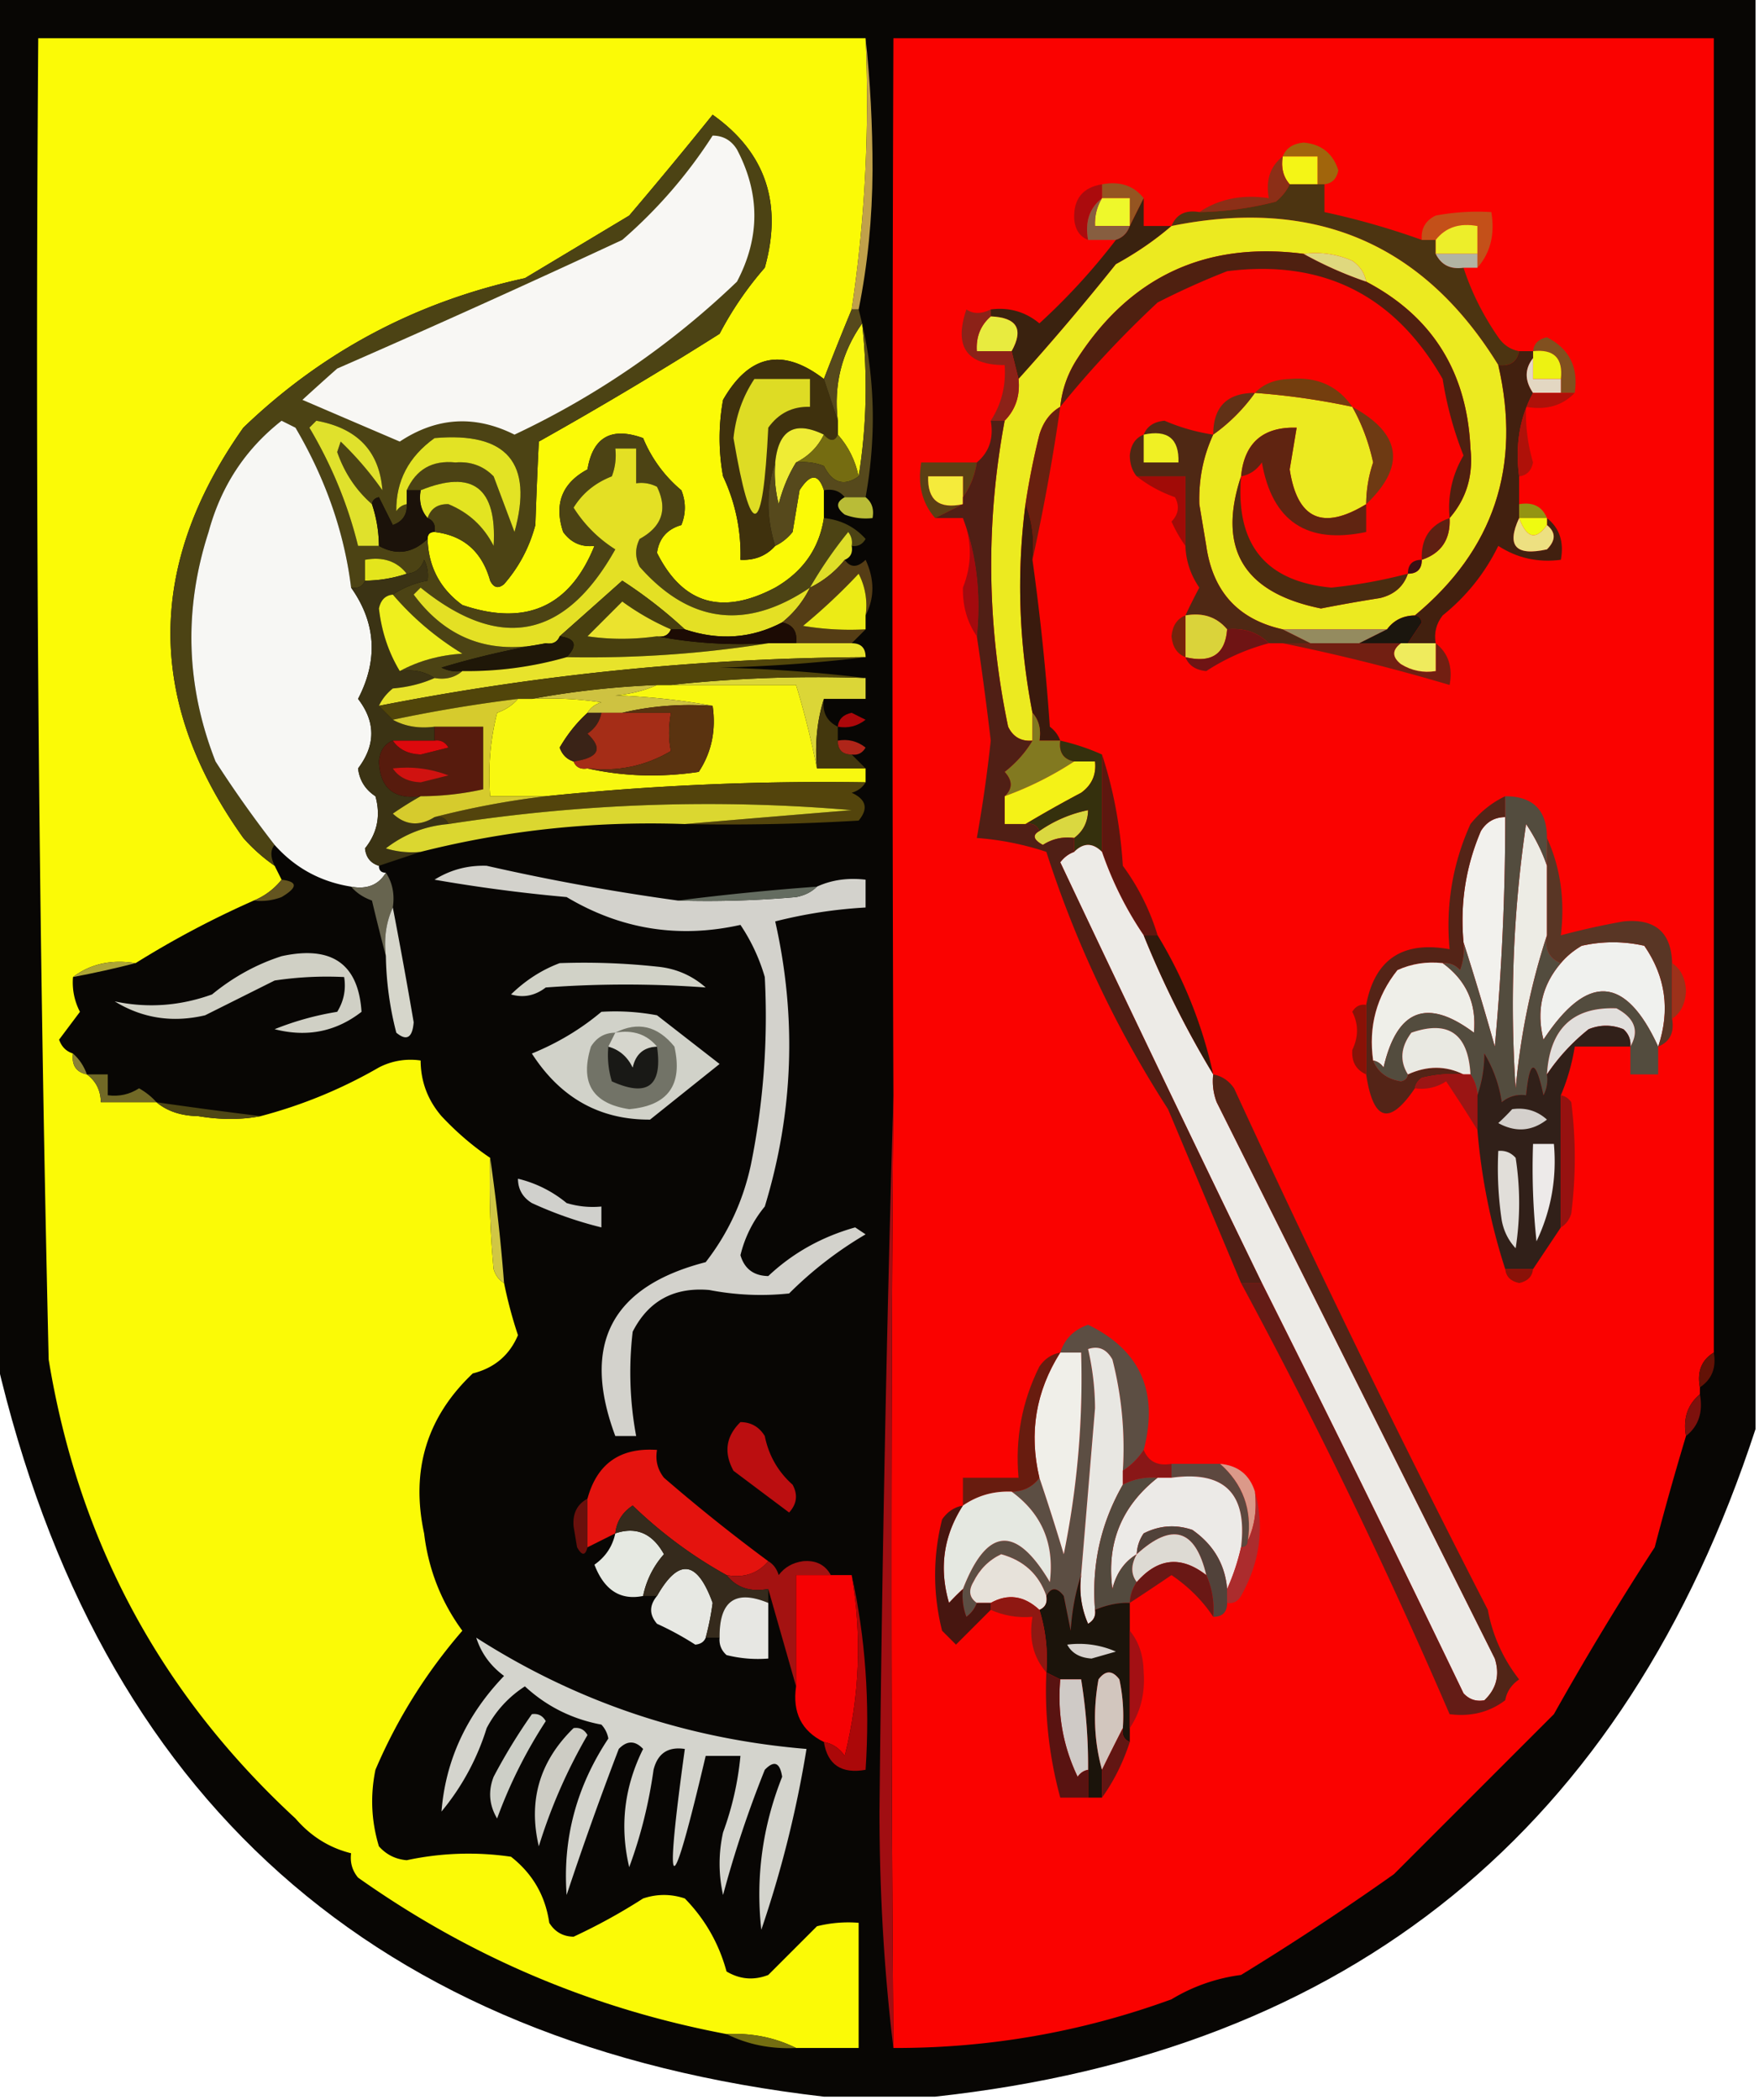 <svg xmlns="http://www.w3.org/2000/svg" width="253" height="302" style="shape-rendering:geometricPrecision;text-rendering:geometricPrecision;image-rendering:optimizeQuality;fill-rule:evenodd;clip-rule:evenodd"><path style="opacity:1" fill="#080604" d="M-.5-.5h253v206c-18.806 57.493-58.14 89.493-118 96h-16c-64.608-7.452-104.274-42.785-119-106V-.5z"/><path style="opacity:1" fill="#fbfa06" d="M124.5 5.5c.585 13.178-.082 26.178-2 39-1.397 3.367-2.73 6.7-4 10-5.913-4.54-10.746-3.54-14.5 3a30.485 30.485 0 0 0 0 11 26.162 26.162 0 0 1 2.5 12c2.053.098 3.72-.569 5-2 .958-.453 1.792-1.12 2.5-2l1-6c1.554-2.427 2.721-2.427 3.5 0v4c-.67 4.361-3.003 7.695-7 10-7.639 4.035-13.306 2.368-17-5 .285-2.069 1.452-3.402 3.5-4 .667-1.667.667-3.333 0-5a19.395 19.395 0 0 1-5.5-7.5c-4.56-1.65-7.227-.15-8 4.5-3.67 1.974-4.837 4.974-3.5 9 1.11 1.537 2.61 2.204 4.5 2-3.536 8.764-9.87 11.597-19 8.5-3.213-2.343-4.88-5.51-5-9.5 0-.667.333-1 1-1 4.164.49 6.831 2.824 8 7 .502 1.021 1.168 1.188 2 .5 2.151-2.469 3.651-5.302 4.5-8.5.141-4.089.308-8.089.5-12a575.318 575.318 0 0 0 26-15.5 48.834 48.834 0 0 1 6.5-9.5c2.595-9.277.095-16.61-7.5-22a687.068 687.068 0 0 1-12 14.5l-15 9C59.882 43.39 46.382 50.556 35 61.5c-13.975 19.79-13.975 39.457 0 59a25.154 25.154 0 0 0 4.5 4l1 2a9.82 9.82 0 0 1-4 3 135.526 135.526 0 0 0-17 9c-3.512-.555-6.512.112-9 2a9.107 9.107 0 0 0 1 5l-3 4c.355 1.022 1.022 1.689 2 2-.215 1.679.452 2.679 2 3 1.306.967 1.973 2.301 2 4h8c1.548 1.294 3.548 1.961 6 2 3.218.537 6.218.537 9 0a69.1 69.1 0 0 0 17-7 9.86 9.86 0 0 1 6-1c.017 3.023 1.017 5.69 3 8 2.18 2.328 4.513 4.328 7 6-.166 5.344 0 10.677.5 16 .278.916.778 1.582 1.5 2a63.928 63.928 0 0 0 2 7.5c-1.222 2.885-3.39 4.718-6.5 5.5-6.617 6.264-8.95 13.931-7 23 .624 5.182 2.457 9.849 5.5 14-5.229 6.05-9.396 12.716-12.5 20-.76 3.725-.593 7.392.5 11 1.06 1.196 2.393 1.863 4 2a42.276 42.276 0 0 1 15-.5c3.107 2.438 4.94 5.604 5.5 9.5.804 1.304 1.97 1.971 3.5 2a83.653 83.653 0 0 0 10-5.5c2-.667 4-.667 6 0 2.901 2.967 4.901 6.467 6 10.5 1.921 1.141 3.921 1.308 6 .5l7-7a18.453 18.453 0 0 1 6-.5v18h-9c-3.044-1.511-6.378-2.178-10-2-19.285-3.641-36.952-11.141-53-22.5-.837-1.011-1.17-2.178-1-3.5-3.134-.779-5.801-2.445-8-5-19.4-17.908-31.233-39.908-35.5-66a6198.59 6198.59 0 0 1-1.5-190h119z"/><path style="opacity:1" fill="#fa0200" d="M246.5 194.5c-1.756 1.052-2.423 2.719-2 5v1c-1.78 1.49-2.446 3.49-2 6a449.322 449.322 0 0 0-4.5 16 435.317 435.317 0 0 0-14.5 24l-23 23a395.884 395.884 0 0 1-22 14.5 25.628 25.628 0 0 0-10 3.5c-12.891 4.704-26.225 7.038-40 7a8593.951 8593.951 0 0 1 0-137c-.184-50.309-.184-100.975 0-152h118v189z"/><path style="opacity:1" fill="#a1650c" d="M190.5 26.5h-1v-4h-5c.47-1.194 1.47-1.86 3-2 2.56.227 4.226 1.56 5 4-.247 1.213-.914 1.88-2 2z"/><path style="opacity:1" fill="#f4f516" d="M184.5 22.5h5v4h-4c-.934-1.068-1.268-2.401-1-4z"/><path style="opacity:1" fill="#955521" d="M158.5 26.5c2.582-.475 4.582.192 6 2l-2 4v-4h-4v-2z"/><path style="opacity:1" fill="#8c2f17" d="M184.5 22.5c-.268 1.599.066 2.932 1 4-.453.958-1.119 1.792-2 2.5a46.96 46.96 0 0 1-11 1.5c2.837-1.902 6.171-2.569 10-2-.475-2.582.192-4.582 2-6z"/><path style="opacity:1" fill="#ab0b0d" d="M158.5 26.5v2c-1.808 1.418-2.475 3.418-2 6-1.193-.47-1.86-1.47-2-3-.119-2.877 1.214-4.544 4-5z"/><path style="opacity:1" fill="#eef82b" d="M158.5 28.5h4v4h-5c-.067-1.459.266-2.792 1-4z"/><path style="opacity:1" fill="#4c3411" d="M185.5 26.5h5v4a109.048 109.048 0 0 1 14 4h2v2c.787 1.604 2.12 2.27 4 2 1.144 3.51 2.811 6.844 5 10 .765 1.112 1.765 1.779 3 2-.321 1.548-1.321 2.215-3 2-10.771-17.498-26.438-24.164-47-20 .683-1.677 2.017-2.343 4-2a46.96 46.96 0 0 0 11-1.5c.881-.708 1.547-1.542 2-2.5z"/><path style="opacity:1" fill="#c45019" d="M212.5 38.5v-6c-2.582-.475-4.582.192-6 2h-2c-.14-1.624.527-2.79 2-3.5a32.438 32.438 0 0 1 8-.5c.536 3.198-.131 5.865-2 8z"/><path style="opacity:1" fill="#875e40" d="M158.5 28.5c-.734 1.208-1.067 2.541-1 4h5c-.333 1-1 1.667-2 2h-4c-.475-2.582.192-4.582 2-6z"/><path style="opacity:1" fill="#edee2a" d="M212.5 36.5h-6v-2c1.418-1.808 3.418-2.475 6-2v4z"/><path style="opacity:1" fill="#b2b4a3" d="M206.5 36.5h6v2h-2c-1.88.27-3.213-.396-4-2z"/><path style="opacity:1" fill="#c0a14a" d="M124.5 5.5c.666 6.158 1 12.491 1 19-.039 6.905-.706 13.571-2 20h-1c1.918-12.822 2.585-25.822 2-39z"/><path style="opacity:1" fill="#3a220f" d="M164.5 28.5v4h4c-2.36 2.035-5.027 3.868-8 5.5a361.724 361.724 0 0 1-14 16.5l-1-4c1.773-3.176.773-4.843-3-5v-1c2.644-.34 4.977.327 7 2a92.298 92.298 0 0 0 11-12c1-.333 1.667-1 2-2l2-4z"/><path style="opacity:1" fill="#e8eb3f" d="M142.5 45.5c3.773.157 4.773 1.824 3 5h-5c-.135-2.054.532-3.72 2-5z"/><path style="opacity:1" fill="#81501f" d="M226.5 56.5h-2v-2c.333-3-1-4.333-4-4 .12-1.086.787-1.753 2-2 3.222 1.64 4.556 4.307 4 8z"/><path style="opacity:1" fill="#f8f712" d="M123.5 68.5c-.492-2.319-1.492-4.319-3-6v-2c-.61-5.155.556-9.822 3.5-14 .822 7.512.655 14.845-.5 22z"/><path style="opacity:1" fill="#ecea20" d="M215.5 52.5c3.364 14.575-.636 26.575-12 36-1.699.027-3.033.694-4 2h-15c-6.389-1.41-10.056-5.41-11-12l-1-6c-.101-3.573.566-6.906 2-10a25.647 25.647 0 0 0 6-6c4.716.346 9.383 1.013 14 2 1.378 2.46 2.378 5.126 3 8a19.051 19.051 0 0 0-1 6c-6.254 3.825-9.92 2.158-11-5 .34-2.012.673-4.012 1-6-4.86-.139-7.526 2.194-8 7-3.445 10.416.389 16.75 11.5 19a226.889 226.889 0 0 1 8.5-1.5c2.044-.498 3.378-1.665 4-3.5 1.333 0 2-.667 2-2 2.813-.946 4.146-2.946 4-6 2.42-2.793 3.42-6.126 3-10-.487-11.002-5.487-19.002-15-24-.221-1.235-.888-2.235-2-3a13.118 13.118 0 0 0-7-1c-13.997-1.796-24.83 3.204-32.5 15-1.413 2.152-2.246 4.486-2.5 7-1.443.835-2.443 2.168-3 4-.83 3.32-1.497 6.654-2 10-1.289 9.899-.956 19.899 1 30v4c-1.624.14-2.79-.527-3.5-2-3.065-14.665-3.232-29.332-.5-44 1.574-1.602 2.241-3.602 2-6a361.724 361.724 0 0 0 14-16.5c2.973-1.632 5.64-3.465 8-5.5 20.562-4.164 36.229 2.502 47 20z"/><path style="opacity:1" fill="#4f2010" d="M187.5 36.5a55.434 55.434 0 0 0 9 4c9.513 4.998 14.513 12.998 15 24 .42 3.874-.58 7.207-3 10-.297-3.224.37-6.224 2-9a51.224 51.224 0 0 1-3-11c-6.901-12.075-17.234-17.241-31-15.5a110.446 110.446 0 0 0-10 4.5c-5.133 4.792-9.8 9.792-14 15 .254-2.514 1.087-4.848 2.5-7 7.67-11.796 18.503-16.796 32.5-15z"/><path style="opacity:1" fill="#dfd87e" d="M187.5 36.5a13.118 13.118 0 0 1 7 1c1.112.765 1.779 1.765 2 3a55.434 55.434 0 0 1-9-4z"/><path style="opacity:1" fill="#edf212" d="M220.5 50.5c3-.333 4.333 1 4 4h-4v-4z"/><path style="opacity:1" fill="#42200f" d="M218.5 50.5h2v1c-1.22 1.55-1.22 3.216 0 5-1.923 3.53-2.589 7.53-2 12v6c-1.849 3.994-.515 5.494 4 4.5 1.291-1.292 1.291-2.458 0-3.5v-1c1.808 1.418 2.475 3.418 2 6-3.288.427-6.288-.24-9-2-1.907 3.91-4.573 7.244-8 10-.929 1.189-1.262 2.522-1 4h-4c.641-.982 1.307-1.982 2-3-.124-.607-.457-.94-1-1 11.364-9.425 15.364-21.425 12-36 1.679.215 2.679-.452 3-2z"/><path style="opacity:1" fill="#4c4314" d="M62.5 76.5c.172-.992-.162-1.658-1-2 .462-1.38 1.462-2.047 3-2 2.915 1.204 5.081 3.204 6.5 6 .491-8.368-3.009-11.034-10.5-8h-2c1.348-3.008 3.681-4.341 7-4 2.193-.174 4.027.493 5.5 2l3 8c2.754-9.922-1.08-14.422-11.5-13.5-3.721 2.668-5.554 6.168-5.5 10.5.383-.556.883-.89 1.5-1 .085 1.495-.581 2.495-2 3l-2-4c-.607.124-.94.457-1 1-2.296-2.006-3.963-4.506-5-7.5l.5-1.5a47.178 47.178 0 0 1 6 7c-.424-5.6-3.59-8.933-9.5-10l-1 1c3.209 5.403 5.542 11.07 7 17h3c2.507 1.398 4.84 1.064 7-1 .12 3.99 1.787 7.157 5 9.5 9.13 3.097 15.464.264 19-8.5-1.89.204-3.39-.463-4.5-2-1.337-4.026-.17-7.026 3.5-9 .773-4.65 3.44-6.15 8-4.5a19.395 19.395 0 0 0 5.5 7.5c.667 1.667.667 3.333 0 5-2.048.598-3.215 1.931-3.5 4 3.694 7.368 9.361 9.035 17 5 3.997-2.305 6.33-5.639 7-10 2.436.249 4.436 1.249 6 3-.457.797-1.124 1.13-2 1a2.429 2.429 0 0 0-.5-2 60.364 60.364 0 0 0-5.5 8c-9.129 6.171-17.296 5.171-24.5-3-.667-1.333-.667-2.667 0-4 3.23-1.766 4.063-4.266 2.5-7.5a4.932 4.932 0 0 0-3-.5v-5h-3a8.434 8.434 0 0 1-.5 4c-2.391.93-4.225 2.43-5.5 4.5a19.101 19.101 0 0 0 6 6c-7.24 12.913-16.574 14.746-28 5.5l-1 1c4.732 6.391 11.065 8.725 19 7a124.198 124.198 0 0 0-15 3.5c.948.483 1.948.65 3 .5-1.068.934-2.401 1.268-4 1-1.419-.951-3.085-1.284-5-1 2.703-1.463 5.703-2.296 9-2.5-3.844-2.353-7.177-5.186-10-8.5a13.213 13.213 0 0 1 5-2 4.932 4.932 0 0 0-.5-3c-.417 1.256-1.25 1.923-2.5 2-1.418-1.808-3.418-2.475-6-2v3c-.342.838-1.008 1.172-2 1-.978-7.923-3.645-15.59-8-23l-2-1c-5.225 4.094-8.725 9.427-10.5 16-3.6 11.129-3.267 22.129 1 33a164.813 164.813 0 0 0 8.5 12c-.616.702-.616 1.702 0 3a25.154 25.154 0 0 1-4.5-4c-13.975-19.543-13.975-39.21 0-59C46.382 50.556 59.882 43.39 75.5 40l15-9a687.068 687.068 0 0 0 12-14.5c7.595 5.39 10.095 12.723 7.5 22a48.834 48.834 0 0 0-6.5 9.5 575.318 575.318 0 0 1-26 15.5 818.366 818.366 0 0 0-.5 12c-.849 3.198-2.349 6.031-4.5 8.5-.832.688-1.498.521-2-.5-1.169-4.176-3.836-6.51-8-7z"/><path style="opacity:1" fill="#f8f7f4" d="M102.5 19.5c1.517.01 2.684.677 3.5 2 3.333 6.333 3.333 12.667 0 19a119.964 119.964 0 0 1-32 22c-5.693-2.85-11.193-2.518-16.5 1-4.64-1.985-9.307-3.985-14-6 1.626-1.49 3.292-2.99 5-4.5a1886.473 1886.473 0 0 0 41-18.5 69.472 69.472 0 0 0 13-15z"/><path style="opacity:1" fill="#8c2218" d="M142.5 44.5v1c-1.468 1.28-2.135 2.946-2 5h5l1 4c.241 2.398-.426 4.398-2 6h-2c1.546-2.383 2.213-5.05 2-8-5.489-.004-7.322-2.67-5.5-8 .986.671 2.153.671 3.5 0z"/><path style="opacity:1" fill="#e3d7c2" d="M220.5 51.5v3h4v2h-4c-1.22-1.784-1.22-3.45 0-5z"/><path style="opacity:1" fill="#743e0e" d="M194.5 58.5a102.867 102.867 0 0 0-14-2c1.194-1.277 2.86-1.944 5-2 3.914-.355 6.914.978 9 4z"/><path style="opacity:1" fill="#613116" d="M180.5 56.5a25.647 25.647 0 0 1-6 6c0-4 2-6 6-6z"/><path style="opacity:1" fill="#3f310d" d="m118.5 54.5 2 6v2c-.438 1.006-1.104 1.006-2 0-4.185-2.029-6.519-.696-7 4-1.291 3.899-1.291 7.899 0 12-1.28 1.431-2.947 2.098-5 2a26.162 26.162 0 0 0-2.5-12 30.485 30.485 0 0 1 0-11c3.754-6.54 8.587-7.54 14.5-3z"/><path style="opacity:1" fill="#f7f7f4" d="M50.5 84.5c3.58 5.06 3.913 10.394 1 16 2.543 3.305 2.543 6.639 0 10 .203 1.708 1.036 3.041 2.5 4 .778 2.775.278 5.275-1.5 7.5.139 1.301.805 2.134 2 2.5 0 .667.333 1 1 1-1.052 1.756-2.719 2.423-5 2-4.397-.698-8.064-2.698-11-6a164.813 164.813 0 0 1-8.5-12c-4.267-10.871-4.6-21.871-1-33 1.775-6.573 5.275-11.906 10.5-16l2 1c4.355 7.41 7.022 15.077 8 23z"/><path style="opacity:1" fill="#dedc24" d="M108.5 54.5h8v4c-2.512-.077-4.512.923-6 3-.774 15.975-2.441 16.475-5 1.5.318-3.123 1.318-5.956 3-8.5z"/><path style="opacity:1" fill="#af1109" d="M220.5 56.5h6c-1.779 1.843-4.112 2.51-7 2a24.838 24.838 0 0 0 1 8c-.247 1.213-.914 1.88-2 2-.589-4.47.077-8.47 2-12z"/><path style="opacity:1" fill="#efec35" d="M118.5 62.5c-.87 1.774-2.203 3.107-4 4-1.1 1.777-1.934 3.777-2.5 6a18.452 18.452 0 0 1-.5-6c.481-4.696 2.815-6.029 7-4z"/><path style="opacity:1" fill="#6e3a13" d="M194.5 58.5c7.076 3.861 7.742 8.528 2 14a19.051 19.051 0 0 1 1-6c-.622-2.874-1.622-5.54-3-8z"/><path style="opacity:1" fill="#e3e324" d="M58.5 70.5v2c-.617.11-1.117.444-1.5 1-.054-4.332 1.779-7.832 5.5-10.5 10.42-.922 14.254 3.578 11.5 13.5l-3-8c-1.473-1.507-3.307-2.174-5.5-2-3.319-.341-5.652.992-7 4z"/><path style="opacity:1" fill="#756c11" d="M118.5 62.5c.896 1.006 1.562 1.006 2 0 1.508 1.681 2.508 3.681 3 6-2.093 1.473-3.76.973-5-1.5a8.435 8.435 0 0 0-4-.5c1.797-.893 3.13-2.226 4-4z"/><path style="opacity:1" fill="#5b3f14" d="M140.5 66.5c-.296 1.903-.963 3.57-2 5v-3h-5c-.116 3.41 1.55 4.744 5 4l-4 2c-1.869-2.135-2.536-4.802-2-8h8z"/><path style="opacity:1" fill="#68200f" d="M152.5 58.5a295.588 295.588 0 0 1-4 22c.306-2.885-.027-5.552-1-8 .503-3.346 1.17-6.68 2-10 .557-1.832 1.557-3.165 3-4z"/><path style="opacity:1" fill="#a10b07" d="M163.5 68.5h7v10a19.588 19.588 0 0 1-2-3.5c1.017-1.05 1.184-2.216.5-3.5-2.058-.73-3.891-1.73-5.5-3z"/><path style="opacity:1" fill="#56491c" d="M122.5 44.5h1c2.326 8.784 2.659 17.784 1 27h-3c-.709-.904-1.709-1.237-3-1-.779-2.427-1.946-2.427-3.5 0l-1 6c-.708.88-1.542 1.547-2.5 2-1.291-4.101-1.291-8.101 0-12a18.452 18.452 0 0 0 .5 6c.566-2.223 1.4-4.223 2.5-6a8.435 8.435 0 0 1 4 .5c1.24 2.473 2.907 2.973 5 1.5 1.155-7.155 1.322-14.488.5-22-2.944 4.178-4.11 8.845-3.5 14l-2-6c1.27-3.3 2.603-6.633 4-10z"/><path style="opacity:1" fill="#e3e421" d="M61.5 74.5c-.934-1.068-1.268-2.401-1-4 7.491-3.034 10.991-.368 10.5 8-1.419-2.796-3.585-4.796-6.5-6-1.538-.047-2.538.62-3 2z"/><path style="opacity:1" fill="#f5eb3b" d="M138.5 71.5v1c-3.45.744-5.116-.59-5-4h5v3z"/><path style="opacity:1" fill="#b9bc37" d="M121.5 71.5h3c.904.709 1.237 1.709 1 3a8.435 8.435 0 0 1-4-.5c-1.274-.977-1.274-1.81 0-2.5z"/><path style="opacity:1" fill="#e0e12c" d="M53.5 72.5c.65 1.935.983 3.935 1 6h-3c-1.458-5.93-3.791-11.597-7-17l1-1c5.91 1.067 9.076 4.4 9.5 10a47.178 47.178 0 0 0-6-7l-.5 1.5c1.037 2.994 2.704 5.494 5 7.5z"/><path style="opacity:1" fill="#949412" d="M218.5 72.5c1.983-.343 3.317.323 4 2h-4v-2z"/><path style="opacity:1" fill="#602411" d="M196.5 72.5v4c-8.514 1.806-13.514-1.528-15-10-.765 1.112-1.765 1.779-3 2 .474-4.806 3.14-7.139 8-7-.327 1.988-.66 3.988-1 6 1.08 7.158 4.746 8.825 11 5z"/><path style="opacity:1" fill="#5f2012" d="M208.5 74.5c.146 3.054-1.187 5.054-4 6-.146-3.054 1.187-5.054 4-6z"/><path style="opacity:1" fill="#effb10" d="M218.5 74.5h4v1c-1.588 2.246-2.922 1.912-4-1z"/><path style="opacity:1" fill="#4f2814" d="M174.5 62.5c-1.434 3.094-2.101 6.427-2 10l1 6c.944 6.59 4.611 10.59 11 12l4 2h-6c-1.602-1.574-3.602-2.24-6-2-1.49-1.78-3.49-2.447-6-2a89.353 89.353 0 0 1 2-4c-1.254-1.834-1.921-3.834-2-6v-10h-7c-.647-.774-.98-1.774-1-3 .14-1.53.807-2.53 2-3 .47-1.194 1.47-1.86 3-2a28.148 28.148 0 0 0 7 2z"/><path style="opacity:1" fill="#f0f024" d="M164.5 62.5c3.45-.744 5.116.59 5 4h-5v-4z"/><path style="opacity:1" fill="#ede081" d="M218.5 74.5c1.078 2.912 2.412 3.246 4 1 1.291 1.042 1.291 2.208 0 3.5-4.515.994-5.849-.506-4-4.5z"/><path style="opacity:1" fill="#1b120a" d="M58.5 70.5h2c-.268 1.599.066 2.932 1 4 .838.342 1.172 1.008 1 2-.667 0-1 .333-1 1-2.16 2.064-4.493 2.398-7 1a19.242 19.242 0 0 0-1-6c.06-.543.393-.876 1-1l2 4c1.419-.505 2.085-1.505 2-3v-2z"/><path style="opacity:1" fill="#dfde28" d="M122.5 78.5c.172.992-.162 1.658-1 2a14.563 14.563 0 0 1-5 4 60.364 60.364 0 0 1 5.5-8c.464.594.631 1.261.5 2z"/><path style="opacity:1" fill="#e4e51c" d="M58.5 82.5c-1.935.65-3.935.983-6 1v-3c2.582-.475 4.582.192 6 2z"/><path style="opacity:1" fill="#a40a0e" d="M138.5 74.5c1.95 5.235 2.617 10.902 2 17-1.393-2.011-2.06-4.345-2-7 1.324-3.343 1.324-6.676 0-10z"/><path style="opacity:1" fill="#3a1014" d="M204.5 80.5c0 1.333-.667 2-2 2 0-1.333.667-2 2-2z"/><path style="opacity:1" fill="#4a2c10" d="M178.5 68.5c-.808 9.79 3.526 15.123 13 16a72.943 72.943 0 0 0 11-2c-.622 1.835-1.956 3.002-4 3.5-2.843.446-5.676.946-8.5 1.5-11.111-2.25-14.945-8.584-11.5-19z"/><path style="opacity:1" fill="#e4e024" d="M116.5 84.5a14.554 14.554 0 0 1-4 5c-4.401 2.316-9.067 2.649-14 1a66.07 66.07 0 0 0-9-7 3023.218 3023.218 0 0 1-9 8c-.342.838-1.008 1.172-2 1-7.935 1.725-14.268-.609-19-7l1-1c11.426 9.246 20.76 7.413 28-5.5a19.101 19.101 0 0 1-6-6c1.275-2.07 3.109-3.57 5.5-4.5a8.434 8.434 0 0 0 .5-4h3v5a4.932 4.932 0 0 1 3 .5c1.563 3.234.73 5.734-2.5 7.5-.667 1.333-.667 2.667 0 4 7.204 8.171 15.371 9.171 24.5 3z"/><path style="opacity:1" fill="#483f0f" d="M98.5 90.5h-2a36.582 36.582 0 0 1-7-4l-5 5c3.24.476 6.573.476 10 0 5.14.988 10.474 1.321 16 1-9.458 1.519-19.125 2.185-29 2 1.629-1.696 1.296-2.696-1-3 2.955-2.616 5.955-5.282 9-8a66.07 66.07 0 0 1 9 7z"/><path style="opacity:1" fill="#3b3314" d="M56.5 85.5c-1.086.12-1.753.787-2 2 .385 3.33 1.385 6.33 3 9 1.915-.284 3.581.049 5 1-1.792.81-3.792 1.31-6 1.5-.88.708-1.547 1.542-2 2.5l2 2c1.765.961 3.765 1.295 6 1v2h-6c-1.194.47-1.86 1.47-2 3 .162 3.826 2.162 5.493 6 5a51.239 51.239 0 0 0-4 2.5c1.82 1.689 3.82 1.855 6 .5.992-.172 1.658.162 2 1-3.352.284-6.352 1.45-9 3.5 1.634.494 3.3.66 5 .5l-6 2c-1.195-.366-1.861-1.199-2-2.5 1.778-2.225 2.278-4.725 1.5-7.5-1.464-.959-2.297-2.292-2.5-4 2.543-3.361 2.543-6.695 0-10 2.913-5.606 2.58-10.94-1-16 .992.172 1.658-.162 2-1a19.242 19.242 0 0 0 6-1c1.25-.077 2.083-.744 2.5-2 .483.948.65 1.948.5 3-1.822.33-3.49.998-5 2z"/><path style="opacity:1" fill="#553d15" d="M121.5 80.5c.813 1.153 1.813 1.153 3 0 1.3 2.81 1.3 5.476 0 8a9.86 9.86 0 0 0-1-6 84.775 84.775 0 0 1-8 7.5c2.982.498 5.982.665 9 .5l-2 2h-8c.215-1.679-.452-2.679-2-3a14.554 14.554 0 0 0 4-5 14.563 14.563 0 0 0 5-4z"/><path style="opacity:1" fill="#ebe32e" d="M96.5 90.5c-.342.838-1.008 1.172-2 1-3.427.476-6.76.476-10 0l5-5a36.582 36.582 0 0 0 7 4z"/><path style="opacity:1" fill="#3a1a0d" d="M147.5 72.5c.973 2.448 1.306 5.115 1 8a346.3 346.3 0 0 1 2.5 24c.717.544 1.217 1.211 1.5 2h-3c.268-1.599-.066-2.932-1-4-1.956-10.101-2.289-20.101-1-30z"/><path style="opacity:1" fill="#eceb16" d="M124.5 88.5v2a40.939 40.939 0 0 1-9-.5 84.775 84.775 0 0 0 8-7.5 9.86 9.86 0 0 1 1 6z"/><path style="opacity:1" fill="#efef1d" d="M56.5 85.5c2.823 3.314 6.156 6.147 10 8.5-3.297.204-6.297 1.037-9 2.5-1.615-2.67-2.615-5.67-3-9 .247-1.213.914-1.88 2-2z"/><path style="opacity:1" fill="#1c0b04" d="M112.5 89.5c1.548.321 2.215 1.321 2 3h-4c-5.526.321-10.86-.012-16-1 .992.172 1.658-.162 2-1h2c4.933 1.649 9.599 1.316 14-1z"/><path style="opacity:1" fill="#dad33a" d="M170.5 88.5c2.51-.447 4.51.22 6 2-.259 3.568-2.259 4.901-6 4v-6z"/><path style="opacity:1" fill="#948b5f" d="M184.5 90.5h15l-4 2h-7l-4-2z"/><path style="opacity:1" fill="#1b160e" d="M203.5 88.5c.543.06.876.393 1 1a184.223 184.223 0 0 0-2 3h-7l4-2c.967-1.306 2.301-1.973 4-2z"/><path style="opacity:1" fill="#75230b" d="M170.5 88.5v6c-1.193-.47-1.86-1.47-2-3 .14-1.53.807-2.53 2-3z"/><path style="opacity:1" fill="#6f1414" d="M176.5 90.5c2.398-.24 4.398.426 6 2a30.837 30.837 0 0 0-9 4c-1.53-.14-2.53-.806-3-2 3.741.901 5.741-.432 6-4z"/><path style="opacity:1" fill="#721f12" d="M184.5 92.5h17c-1.291.973-1.291 1.973 0 3 1.545.952 3.212 1.285 5 1v-4c1.808 1.418 2.475 3.418 2 6a283.978 283.978 0 0 0-24-6z"/><path style="opacity:1" fill="#1f1708" d="M80.5 91.5c2.296.304 2.629 1.304 1 3a51.55 51.55 0 0 1-15 2 4.932 4.932 0 0 1-3-.5 124.198 124.198 0 0 1 15-3.5c.992.172 1.658-.162 2-1z"/><path style="opacity:1" fill="#e8e32b" d="M110.5 92.5h12c1.333 0 2 .667 2 2a373.158 373.158 0 0 0-70 7c.453-.958 1.12-1.792 2-2.5 2.208-.19 4.208-.69 6-1.5 1.599.268 2.932-.066 4-1a51.55 51.55 0 0 0 15-2c9.875.185 19.542-.481 29-2z"/><path style="opacity:1" fill="#efeb5d" d="M201.5 92.5h5v4c-1.788.285-3.455-.048-5-1-1.291-1.027-1.291-2.027 0-3z"/><path style="opacity:1" fill="#f8f810" d="M94.5 98.5h20a120.087 120.087 0 0 1 3 12h7v2c-15.39-.236-30.724.43-46 2h-8a36.872 36.872 0 0 1 1-12c1.239-.442 2.239-1.109 3-2h2c3.35-.165 6.683.002 10 .5-.916.278-1.582.778-2 1.5-1.554 1.414-2.888 3.081-4 5 .356 1.022 1.022 1.689 2 2 .342.838 1.008 1.172 2 1 5.15 1.151 10.484 1.317 16 .5 1.844-2.804 2.511-5.97 2-9.5-4.482-.826-9.149-1.326-14-1.5 2.208-.19 4.208-.69 6-1.5z"/><path style="opacity:1" fill="#dbd637" d="M96.5 98.5c9.152-.994 18.485-1.327 28-1v3h-6c-.979 3.125-1.313 6.458-1 10a120.087 120.087 0 0 0-3-12h-18z"/><path style="opacity:1" fill="#cec241" d="M94.5 98.5c-1.792.81-3.792 1.31-6 1.5 4.851.174 9.518.674 14 1.5-4.532-.318-8.866.015-13 1h-5c.418-.722 1.084-1.222 2-1.5a50.464 50.464 0 0 0-10-.5c5.812-1.077 11.812-1.743 18-2z"/><path style="opacity:1" fill="#51450a" d="M124.5 94.5a217.114 217.114 0 0 1-21 1.5c7.179.171 14.179.671 21 1.5-9.515-.327-18.848.006-28 1h-2c-6.188.257-12.188.923-18 2h-2a212.755 212.755 0 0 0-18 3l-2-2a373.158 373.158 0 0 1 70-7z"/><path style="opacity:1" fill="#ab070a" d="M120.5 104.5c.12-1.086.787-1.753 2-2l2 1c-1.189.929-2.522 1.262-4 1z"/><path style="opacity:1" fill="#43370d" d="M118.5 100.5c-.271 1.88.396 3.213 2 4v2c0 1.333.667 2 2 2l2 2h-7c-.313-3.542.021-6.875 1-10z"/><path style="opacity:1" fill="#3a2317" d="M84.5 102.5h2c-.221 1.235-.888 2.235-2 3 2.283 2.157 1.616 3.491-2 4-.978-.311-1.644-.978-2-2 1.112-1.919 2.446-3.586 4-5z"/><path style="opacity:1" fill="#571b0d" d="M62.5 104.5h7v9a41.732 41.732 0 0 1-9 1c-3.838.493-5.838-1.174-6-5 .14-1.53.806-2.53 2-3 .834 1.248 2.167 1.915 4 2l4-1c-.457-.798-1.124-1.131-2-1v-2z"/><path style="opacity:1" fill="#dd090d" d="M56.5 106.5h6c.876-.131 1.543.202 2 1l-4 1c-1.833-.085-3.166-.752-4-2z"/><path style="opacity:1" fill="#af2519" d="M120.5 106.5c1.478-.262 2.811.071 4 1-.457.798-1.124 1.131-2 1-1.333 0-2-.667-2-2z"/><path style="opacity:1" fill="#a52d17" d="M86.5 102.5h10c-.354 2.041-.354 3.874 0 5.5-3.665 2.167-7.665 3-12 2.5-.992.172-1.658-.162-2-1 3.616-.509 4.283-1.843 2-4 1.112-.765 1.779-1.765 2-3z"/><path style="opacity:1" fill="#5a3310" d="M89.5 102.5c4.134-.985 8.468-1.318 13-1 .511 3.53-.156 6.696-2 9.5-5.516.817-10.85.651-16-.5 4.335.5 8.335-.333 12-2.5-.354-1.626-.354-3.459 0-5.5h-7z"/><path style="opacity:1" fill="#d01210" d="M56.5 110.5c2.747-.313 5.413.02 8 1l-4 1c-1.833-.085-3.166-.752-4-2z"/><path style="opacity:1" fill="#827920" d="M148.5 102.5c.934 1.068 1.268 2.401 1 4h3c-.215 1.679.452 2.679 2 3a48.188 48.188 0 0 1-10 5c1.158-1.073 1.158-2.239 0-3.5 1.655-1.301 2.989-2.801 4-4.5v-4z"/><path style="opacity:1" fill="#f4f217" d="M154.5 109.5h3c.203 1.89-.463 3.39-2 4.5a175.114 175.114 0 0 0-8 4.5h-3v-4a48.188 48.188 0 0 0 10-5z"/><path style="opacity:1" fill="#53440c" d="M124.5 112.5c-.418.722-1.084 1.222-2 1.5 2.092.953 2.425 2.286 1 4-8.327.5-16.66.666-25 .5 7.843-.667 15.843-1.333 24-2a243.288 243.288 0 0 0-58 2c-.342-.838-1.008-1.172-2-1a121.87 121.87 0 0 1 16-3 390.929 390.929 0 0 1 46-2z"/><path style="opacity:1" fill="#d6cb2d" d="M74.5 100.5c-.761.891-1.761 1.558-3 2a36.872 36.872 0 0 0-1 12h8a121.87 121.87 0 0 0-16 3c-2.18 1.355-4.18 1.189-6-.5a51.239 51.239 0 0 1 4-2.5 41.732 41.732 0 0 0 9-1v-9h-7c-2.235.295-4.235-.039-6-1a212.755 212.755 0 0 1 18-3z"/><path style="opacity:1" fill="#dbd730" d="M98.5 118.5c-13-.456-25.666.878-38 4a12.93 12.93 0 0 1-5-.5c2.648-2.05 5.648-3.216 9-3.5a243.288 243.288 0 0 1 58-2c-8.157.667-16.157 1.333-24 2z"/><path style="opacity:1" fill="#dad840" d="M154.5 120.5c-1.644-.214-3.144.12-4.5 1-1.38-.756-1.547-1.422-.5-2a18.654 18.654 0 0 1 7-3c-.027 1.699-.694 3.033-2 4z"/><path style="opacity:1" fill="#f2f1ed" d="M216.5 117.5a357.91 357.91 0 0 1-1.5 33 417.948 417.948 0 0 0-4.5-15c-.51-5.572.323-10.905 2.5-16 .816-1.323 1.983-1.989 3.5-2z"/><path style="opacity:1" fill="#35300d" d="M152.5 106.5a31.686 31.686 0 0 1 6 2v14c-1.333-1.333-2.667-1.333-4 0v-2c1.306-.967 1.973-2.301 2-4a18.654 18.654 0 0 0-7 3c-.342-.838-1.008-1.172-2-1a175.114 175.114 0 0 1 8-4.5c1.537-1.11 2.203-2.61 2-4.5h-3c-1.548-.321-2.215-1.321-2-3z"/><path style="opacity:1" fill="#edece5" d="M222.5 124.5v10c-2.307 7.031-3.807 14.364-4.5 22a177.974 177.974 0 0 1 1.5-38c1.301 1.944 2.301 3.944 3 6z"/><path style="opacity:1" fill="#5d170f" d="M158.5 108.5c1.634 4.937 2.634 10.271 3 16a33.021 33.021 0 0 1 5 10h-2c-2.508-3.682-4.508-7.682-6-12v-14z"/><path style="opacity:1" fill="#edebe7" d="M158.5 122.5c1.492 4.318 3.492 8.318 6 12a139.958 139.958 0 0 0 10 20 8.43 8.43 0 0 0 .5 4l40 80c.748 2.34.248 4.34-1.5 6-1.175.219-2.175-.114-3-1a4006.842 4006.842 0 0 0-29-59 6162.19 6162.19 0 0 1-29-60.5c.544-.717 1.211-1.217 2-1.5 1.333-1.333 2.667-1.333 4 0z"/><path style="opacity:1" fill="#d3d2cc" d="M97.5 129.5c5.676.166 11.343-.001 17-.5 1.237-.232 2.237-.732 3-1.5 2.107-.968 4.441-1.302 7-1v4c-4.406.248-8.74.915-13 2 3.12 13.824 2.62 27.491-1.5 41a17.354 17.354 0 0 0-3.5 7c.579 1.961 1.913 2.961 4 3 3.511-3.309 7.678-5.643 12.5-7l1.5 1a54.877 54.877 0 0 0-11 8.5c-3.84.406-7.673.239-11.5-.5-5.071-.431-8.738 1.569-11 6a49.977 49.977 0 0 0 .5 15h-3c-4.916-13.169-.582-21.502 13-25 3.215-4.13 5.382-8.797 6.5-14a106.914 106.914 0 0 0 2-27 26.813 26.813 0 0 0-3.5-7.5c-8.873 1.982-17.207.648-25-4a230.407 230.407 0 0 1-19-2.5c2.277-1.423 4.777-2.089 7.5-2a320.553 320.553 0 0 0 27.5 5z"/><path style="opacity:1" fill="#645520" d="M40.5 126.5c2.342.275 2.342 1.108 0 2.5a8.43 8.43 0 0 1-4 .5 9.82 9.82 0 0 0 4-3z"/><path style="opacity:1" fill="#646c60" d="M117.5 127.5c-.763.768-1.763 1.268-3 1.5-5.657.499-11.324.666-17 .5a380.723 380.723 0 0 1 20-2z"/><path style="opacity:1" fill="#67644f" d="M55.5 125.5c.951 1.419 1.285 3.085 1 5-.968 2.107-1.302 4.441-1 7a345.429 345.429 0 0 1-2-8c-1.239-.442-2.239-1.109-3-2 2.281.423 3.948-.244 5-2z"/><path style="opacity:1" fill="#d6d6cb" d="M56.5 130.5a795.4 795.4 0 0 1 3 16.5c-.18 2.241-1.014 2.741-2.5 1.5a46.96 46.96 0 0 1-1.5-11c-.302-2.559.032-4.893 1-7z"/><path style="opacity:1" fill="#f0f1ee" d="M238.5 150.5c-4.695-10.247-10.195-10.58-16.5-1-1.054-4.155-.22-7.822 2.5-11 .809-.969 1.809-1.802 3-2.5 3-.667 6-.667 9 0 3.078 4.45 3.744 9.283 2 14.5z"/><path style="opacity:1" fill="#593625" d="M222.5 120.5c1.936 4.215 2.603 8.881 2 14a107.015 107.015 0 0 1 9-2c4.549-.445 6.883 1.555 7 6v8c.343 1.983-.324 3.317-2 4 1.744-5.217 1.078-10.05-2-14.5-3-.667-6-.667-9 0-1.191.698-2.191 1.531-3 2.5-1.676-.683-2.343-2.017-2-4v-14z"/><path style="opacity:1" fill="#ada636" d="M19.5 138.5c-2.89.745-5.89 1.412-9 2 2.488-1.888 5.488-2.555 9-2z"/><path style="opacity:1" fill="#d0d0c5" d="M40.5 137.5c7.21-1.576 11.043 1.091 11.5 8-3.681 2.86-7.848 3.693-12.5 2.5a42.098 42.098 0 0 1 9-2.5c.952-1.545 1.285-3.212 1-5a50.464 50.464 0 0 0-10 .5l-10 5c-4.684 1.102-9.017.436-13-2 4.713.997 9.38.663 14-1 3.05-2.503 6.383-4.336 10-5.5z"/><path style="opacity:1" fill="#d1d2c7" d="M80.5 138.5a98.433 98.433 0 0 1 14 .5c2.677.249 5.01 1.249 7 3a157.368 157.368 0 0 0-23 0c-1.544 1.187-3.211 1.52-5 1 2.092-2.036 4.425-3.536 7-4.5z"/><path style="opacity:1" fill="#311a0c" d="M164.5 134.5h2a65.225 65.225 0 0 1 8 20 139.958 139.958 0 0 1-10-20z"/><path style="opacity:1" fill="#542417" d="M216.5 114.5v3c-1.517.011-2.684.677-3.5 2-2.177 5.095-3.01 10.428-2.5 16a8.43 8.43 0 0 1-.5 4c-.671-.752-1.504-1.086-2.5-1-2.292-.256-4.459.077-6.5 1-3.021 3.79-4.188 8.123-3.5 13 .684 1.685 2.017 2.685 4 3 .607-.124.94-.457 1-1 2.772-1.267 5.439-1.267 8 0a18.453 18.453 0 0 0-6 .5c-.556.383-.889.883-1 1.5-3.657 5.409-5.99 4.743-7-2v-10c1.243-6.551 5.243-9.218 12-8-.577-6.298.423-12.298 3-18 1.417-1.761 3.083-3.094 5-4z"/><path style="opacity:1" fill="#efefe9" d="M207.5 138.5c3.404 2.475 4.904 5.808 4.5 10-6.731-5.041-11.065-3.374-13 5-.383-.556-.883-.889-1.5-1-.688-4.877.479-9.21 3.5-13 2.041-.923 4.208-1.256 6.5-1z"/><path style="opacity:1" fill="#9c311a" d="M240.5 138.5c1.248.834 1.915 2.167 2 4-.085 1.833-.752 3.166-2 4v-8z"/><path style="opacity:1" fill="#891207" d="M196.5 144.5v10c-1.447-.634-2.113-1.801-2-3.5.907-1.911.907-3.744 0-5.5.457-.798 1.124-1.131 2-1z"/><path style="opacity:1" fill="#d1d2c9" d="M86.5 145.5a32.462 32.462 0 0 1 8 .5l9 7-10 8c-7.225.046-12.892-3.121-17-9.5 3.72-1.519 7.053-3.519 10-6z"/><path style="opacity:1" fill="#534c3e" d="M216.5 114.5c4 0 6 2 6 6v4c-.699-2.056-1.699-4.056-3-6a177.974 177.974 0 0 0-1.5 38c.693-7.636 2.193-14.969 4.5-22-.343 1.983.324 3.317 2 4-2.72 3.178-3.554 6.845-2.5 11 6.305-9.58 11.805-9.247 16.5 1v4h-4v-4c1.303-2.257.636-4.09-2-5.5-6.266-.241-9.599 2.926-10 9.5a4.934 4.934 0 0 1-.5 3c-1.134-5.297-1.968-5.297-2.5 0-1.322-.17-2.489.163-3.5 1a18.986 18.986 0 0 0-2.5-7 18.45 18.45 0 0 1-1 6 5.727 5.727 0 0 0-1-3c-.324-5.846-3.157-7.846-8.5-6-1.542 2.065-1.709 4.065-.5 6-.06.543-.393.876-1 1-1.983-.315-3.316-1.315-4-3 .617.111 1.117.444 1.5 1 1.935-8.374 6.269-10.041 13-5 .404-4.192-1.096-7.525-4.5-10 .996-.086 1.829.248 2.5 1a8.43 8.43 0 0 0 .5-4 417.948 417.948 0 0 1 4.5 15 357.91 357.91 0 0 0 1.5-33v-3z"/><path style="opacity:1" fill="#e9e9e2" d="M211.5 154.5h-1c-2.561-1.267-5.228-1.267-8 0-1.209-1.935-1.042-3.935.5-6 5.343-1.846 8.176.154 8.5 6z"/><path style="opacity:1" fill="#e1dfdc" d="M234.5 150.5c.086-.996-.248-1.829-1-2.5-1.667-.667-3.333-.667-5 0a28.85 28.85 0 0 0-6 6.5c.401-6.574 3.734-9.741 10-9.5 2.636 1.41 3.303 3.243 2 5.5z"/><path style="opacity:1" fill="#8a8235" d="M10.5 151.5c.901.79 1.568 1.79 2 3-1.548-.321-2.215-1.321-2-3z"/><path style="opacity:1" fill="#9b1514" d="M210.5 154.5h1c.61.891.943 1.891 1 3v5a207.727 207.727 0 0 0-4.5-7c-1.356.88-2.856 1.214-4.5 1 .111-.617.444-1.117 1-1.5a18.453 18.453 0 0 1 6-.5z"/><path style="opacity:1" fill="#716926" d="M12.5 154.5h3v3c1.644.214 3.144-.12 4.5-1 .995.566 1.828 1.233 2.5 2h-8c-.027-1.699-.694-3.033-2-4z"/><path style="opacity:1" fill="#727367" d="M88.5 148.5c3.252-1.647 6.086-.98 8.5 2 1.249 5.511-.918 8.511-6.5 9-5.29-.804-7.123-3.804-5.5-9 .816-1.323 1.983-1.989 3.5-2z"/><path style="opacity:1" fill="#191916" d="M87.5 150.5c1.574.437 2.741 1.437 3.5 3 .422-1.926 1.59-2.926 3.5-3 .82 5.658-1.346 7.325-6.5 5a12.935 12.935 0 0 1-.5-5z"/><path style="opacity:1" fill="#d6d6cd" d="M88.5 148.5c2.51-.446 4.51.22 6 2-1.91.074-3.078 1.074-3.5 3-.759-1.563-1.926-2.563-3.5-3l1-2z"/><path style="opacity:1" fill="#312019" d="M234.5 150.5h-8a29.753 29.753 0 0 1-2 7v19l-4 6h-4a88.709 88.709 0 0 1-4-20v-5a18.45 18.45 0 0 0 1-6 18.986 18.986 0 0 1 2.5 7c1.011-.837 2.178-1.17 3.5-1 .532-5.297 1.366-5.297 2.5 0a4.934 4.934 0 0 0 .5-3 28.85 28.85 0 0 1 6-6.5c1.667-.667 3.333-.667 5 0 .752.671 1.086 1.504 1 2.5z"/><path style="opacity:1" fill="#4e4715" d="M22.5 158.5a656.94 656.94 0 0 0 15 2c-2.782.537-5.782.537-9 0-2.452-.039-4.452-.706-6-2z"/><path style="opacity:1" fill="#d4d0cc" d="M217.5 159.5c1.929-.269 3.595.231 5 1.5-2.183 1.694-4.516 1.861-7 .5a31.147 31.147 0 0 0 2-2z"/><path style="opacity:1" fill="#edeae9" d="M220.5 164.5h3c.437 4.912-.396 9.578-2.5 14a98.432 98.432 0 0 1-.5-14z"/><path style="opacity:1" fill="#e1ded9" d="M215.5 165.5c.996-.086 1.829.248 2.5 1a42.479 42.479 0 0 1 0 13c-1.044-1.123-1.71-2.456-2-4a50.464 50.464 0 0 1-.5-10z"/><path style="opacity:1" fill="#961210" d="M224.5 157.5c.617.111 1.117.444 1.5 1a64.218 64.218 0 0 1 0 16c-.278.916-.778 1.582-1.5 2v-19z"/><path style="opacity:1" fill="#d0c744" d="M70.5 166.5a271.89 271.89 0 0 1 2 18c-.722-.418-1.222-1.084-1.5-2a128.43 128.43 0 0 1-.5-16z"/><path style="opacity:1" fill="#501f15" d="M142.5 60.5h2c-2.732 14.668-2.565 29.335.5 44 .71 1.473 1.876 2.14 3.5 2-1.011 1.699-2.345 3.199-4 4.5 1.158 1.261 1.158 2.427 0 3.5v4h3c.992-.172 1.658.162 2 1-1.047.578-.88 1.244.5 2 1.356-.88 2.856-1.214 4.5-1v2c-.789.283-1.456.783-2 1.5a6162.19 6162.19 0 0 0 29 60.5h-3c-3.476-8.292-6.976-16.625-10.5-25a156.555 156.555 0 0 1-17.5-37 41.333 41.333 0 0 0-10-2 200.318 200.318 0 0 0 2-14 458.306 458.306 0 0 0-2-15c.617-6.098-.05-11.765-2-17h-4l4-2v-1c1.037-1.43 1.704-3.097 2-5 1.78-1.49 2.446-3.49 2-6z"/><path style="opacity:1" fill="#d0d0cc" d="M74.5 169.5a17.339 17.339 0 0 1 7 3.5c1.634.494 3.3.66 5 .5v3a55.635 55.635 0 0 1-10-3.5c-1.323-.816-1.99-1.983-2-3.5z"/><path style="opacity:1" fill="#512517" d="M174.5 154.5c1.235.221 2.235.888 3 2a1942.654 1942.654 0 0 0 36.5 75 22.74 22.74 0 0 0 4.5 10c-1.112.765-1.779 1.765-2 3h-3c1.748-1.66 2.248-3.66 1.5-6l-40-80a8.43 8.43 0 0 1-.5-4z"/><path style="opacity:1" fill="#8a1208" d="M216.5 182.5h4c-.12 1.086-.787 1.753-2 2-1.213-.247-1.88-.914-2-2z"/><path style="opacity:1" fill="#5c4e43" d="M164.5 208.5a10.165 10.165 0 0 1-3 3 51.29 51.29 0 0 0-1.5-16c-.837-1.507-2.004-2.007-3.5-1.5a38.555 38.555 0 0 1 1 8.5l-2 24c-.817 2.469-1.317 5.135-1.5 8l-1-5c-.977-1.274-1.811-1.274-2.5 0-1.071-3.101-3.237-5.101-6.5-6-1.767.84-3.101 2.173-4 4-.74 1.249-.573 2.249.5 3-.283.789-.783 1.456-1.5 2a8.43 8.43 0 0 1-.5-4c3.459-8.905 7.626-9.239 12.5-1 .683-5.498-1.15-9.831-5.5-13 1.699-.027 3.033-.694 4-2a316.224 316.224 0 0 1 3.5 11 126.125 126.125 0 0 0 2.5-29h-3c.622-1.956 1.955-3.289 4-4 7.515 3.651 10.182 9.651 8 18z"/><path style="opacity:1" fill="#f0efe9" d="M152.5 194.5h3a126.125 126.125 0 0 1-2.5 29 316.224 316.224 0 0 0-3.5-11c-1.526-6.422-.526-12.422 3-18z"/><path style="opacity:1" fill="#e8e7e2" d="M161.5 211.5v2c-3.183 5.559-4.517 11.559-4 18 .131.876-.202 1.543-1 2a13.116 13.116 0 0 1-1-7l2-24a38.555 38.555 0 0 0-1-8.5c1.496-.507 2.663-.007 3.5 1.5a51.29 51.29 0 0 1 1.5 16z"/><path style="opacity:1" fill="#631206" d="M246.5 194.5c.38 2.198-.287 3.865-2 5-.423-2.281.244-3.948 2-5z"/><path style="opacity:1" fill="#681c0f" d="M152.5 194.5c-3.526 5.578-4.526 11.578-3 18-.967 1.306-2.301 1.973-4 2-2.579-.106-4.912.561-7 2v-4h8c-.505-5.64.495-10.973 3-16 .765-1.112 1.765-1.779 3-2z"/><path style="opacity:1" fill="#7d110d" d="M244.5 200.5c.475 2.582-.192 4.582-2 6-.446-2.51.22-4.51 2-6z"/><path style="opacity:1" fill="#bb0e10" d="M106.5 204.5c1.517.011 2.684.677 3.5 2 .559 2.785 1.892 5.118 4 7 .781 1.444.614 2.777-.5 4a4273.485 4273.485 0 0 1-8-6c-1.427-2.616-1.094-4.949 1-7z"/><path style="opacity:1" fill="#891717" d="M164.5 208.5c.683 1.676 2.017 2.343 4 2v2h-2c-1.792-.134-3.458.199-5 1v-2a10.165 10.165 0 0 0 3-3z"/><path style="opacity:1" fill="#5d483f" d="M168.5 210.5h7c3.28 2.905 4.613 6.571 4 11 0 .667-.333 1-1 1 .947-7.719-2.386-11.053-10-10v-2z"/><path style="opacity:1" fill="#eceae7" d="M166.5 212.5h2c7.614-1.053 10.947 2.281 10 10a31.686 31.686 0 0 1-2 6c-.3-3.546-1.966-6.379-5-8.5-2.402-.814-4.735-.647-7 .5a5.576 5.576 0 0 0-1 3c-1.784 1.074-2.951 2.74-3.5 5-.866-6.571 1.301-11.904 6.5-16z"/><path style="opacity:1" fill="#db9989" d="M175.5 210.5c2.569.238 4.235 1.571 5 4 .302 2.559-.032 4.893-1 7 .613-4.429-.72-8.095-4-11z"/><path style="opacity:1" fill="#e5e8e1" d="M145.5 214.5c4.35 3.169 6.183 7.502 5.5 13-4.874-8.239-9.041-7.905-12.5 1a31.147 31.147 0 0 0-2 2c-1.458-5.004-.792-9.671 2-14 2.088-1.439 4.421-2.106 7-2z"/><path style="opacity:1" fill="#534a3e" d="M166.5 212.5c-5.199 4.096-7.366 9.429-6.5 16 .549-2.26 1.716-3.926 3.5-5-.854 1.535-.854 2.868 0 4a5.727 5.727 0 0 0-1 3c-1.583-.066-3.25.267-5 1-.517-6.441.817-12.441 4-18 1.542-.801 3.208-1.134 5-1z"/><path style="opacity:1" fill="#6a100c" d="M84.5 215.5v7c-.31 1.238-.81 1.238-1.5 0l-.5-3c-.16-1.855.507-3.188 2-4z"/><path style="opacity:1" fill="#e6e9e2" d="M92.5 229.5c-3.263.665-5.597-.835-7-4.5 1.6-1.123 2.6-2.623 3-4.5 3-1.01 5.334-.01 7 3a12.799 12.799 0 0 0-3 6z"/><path style="opacity:1" fill="#e4130e" d="M110.5 224.5c-1.49 1.78-3.49 2.446-6 2-4.886-2.705-9.386-6.039-13.5-10-1.481.971-2.315 2.304-2.5 4l-4 2v-7c1.38-5.037 4.712-7.37 10-7-.262 1.478.071 2.811 1 4a251.365 251.365 0 0 0 15 12z"/><path style="opacity:1" fill="#51423a" d="M176.5 228.5v2c0 1.333-.667 2-2 2 .175-2.121-.159-4.121-1-6-1.578-6.636-4.911-7.636-10-3a5.576 5.576 0 0 1 1-3c2.265-1.147 4.598-1.314 7-.5 3.034 2.121 4.7 4.954 5 8.5z"/><path style="opacity:1" fill="#dddad3" d="M173.5 226.5c-3.614-2.813-6.948-2.479-10 1-.854-1.132-.854-2.465 0-4 5.089-4.636 8.422-3.636 10 3z"/><path style="opacity:1" fill="#e7e2da" d="M150.5 229.5c.172.992-.162 1.658-1 2-2.196-2.045-4.53-2.378-7-1h-2c-1.073-.751-1.24-1.751-.5-3 .899-1.827 2.233-3.16 4-4 3.263.899 5.429 2.899 6.5 6z"/><path style="opacity:1" fill="#ac2c2d" d="M180.5 214.5c1.403 5.104.736 10.104-2 15-.457.798-1.124 1.131-2 1v-2a31.686 31.686 0 0 0 2-6c.667 0 1-.333 1-1 .968-2.107 1.302-4.441 1-7z"/><path style="opacity:1" fill="#641c16" d="M178.5 184.5h3a4006.842 4006.842 0 0 1 29 59c.825.886 1.825 1.219 3 1h3c-2.28 1.723-4.947 2.389-8 2a786.135 786.135 0 0 0-30-62z"/><path style="opacity:1" fill="#e7e8e3" d="M101.5 235.5c-.235.597-.735.93-1.5 1a43.3 43.3 0 0 0-5.5-3c-1.126-1.308-1.126-2.642 0-4 3.109-5.479 5.775-5.145 8 1a39.113 39.113 0 0 1-1 5z"/><path style="opacity:1" fill="#a41211" d="M110.5 224.5c.722.418 1.222 1.084 1.5 2 .839-1.124 2.006-1.791 3.5-2 1.855-.16 3.188.507 4 2h-5v16l-4-14c-2.582.475-4.582-.192-6-2 2.51.446 4.51-.22 6-2z"/><path style="opacity:1" fill="#f60103" d="M119.5 226.5h3c1.49 8.698 1.157 17.364-1 26-.765-1.112-1.765-1.779-3-2-3.208-1.574-4.542-4.241-4-8v-16h5z"/><path style="opacity:1" fill="#ab0809" d="M122.5 226.5c1.972 8.94 2.639 18.273 2 28-3.469.613-5.469-.721-6-4 1.235.221 2.235.888 3 2 2.157-8.636 2.49-17.302 1-26z"/><path style="opacity:1" fill="#352a1c" d="M104.5 226.5c1.418 1.808 3.418 2.475 6 2v2c-4.727-1.958-7.061-.291-7 5h-2a39.113 39.113 0 0 0 1-5c-2.225-6.145-4.891-6.479-8-1h-2a12.799 12.799 0 0 1 3-6c-1.666-3.01-4-4.01-7-3 .185-1.696 1.019-3.029 2.5-4 4.114 3.961 8.614 7.295 13.5 10z"/><path style="opacity:1" fill="#6a1815" d="M173.5 226.5c.841 1.879 1.175 3.879 1 6-1.53-2.32-3.53-4.32-6-6a378.717 378.717 0 0 1-6 4 5.727 5.727 0 0 1 1-3c3.052-3.479 6.386-3.813 10-1z"/><path style="opacity:1" fill="#e7e7e3" d="M110.5 230.5v8a18.453 18.453 0 0 1-6-.5c-.752-.671-1.086-1.504-1-2.5-.061-5.291 2.273-6.958 7-5z"/><path style="opacity:1" fill="#471610" d="M138.5 216.5c-2.792 4.329-3.458 8.996-2 14a31.147 31.147 0 0 1 2-2 8.43 8.43 0 0 0 .5 4c.717-.544 1.217-1.211 1.5-2h2v1l-5 5-2-2c-1.333-5.333-1.333-10.667 0-16 .765-1.112 1.765-1.779 3-2z"/><path style="opacity:1" fill="#1b140b" d="M155.5 226.5a13.116 13.116 0 0 0 1 7c.798-.457 1.131-1.124 1-2 1.75-.733 3.417-1.066 5-1v20c-.838-.342-1.172-1.008-1-2a24.935 24.935 0 0 0-.5-7c-1-1.333-2-1.333-3 0-.814 4.52-.647 8.854.5 13v4h-2v-4a77.1 77.1 0 0 0-1-13h-3l-2-1c.236-3.109-.097-6.109-1-9 .838-.342 1.172-1.008 1-2 .689-1.274 1.523-1.274 2.5 0l1 5c.183-2.865.683-5.531 1.5-8z"/><path style="opacity:1" fill="#d8d3cf" d="M153.5 236.5a13.116 13.116 0 0 1 7 1l-3.5 1c-1.681-.108-2.848-.775-3.5-2z"/><path style="opacity:1" fill="#8f1812" d="M149.5 231.5c.903 2.891 1.236 5.891 1 9-1.869-2.135-2.536-4.802-2-8-2.121.175-4.121-.159-6-1v-1c2.47-1.378 4.804-1.045 7 1z"/><path style="opacity:1" fill="#cfcac6" d="M152.5 241.5h3a77.1 77.1 0 0 1 1 13c-.617.111-1.117.444-1.5 1-2.101-4.374-2.935-9.041-2.5-14z"/><path style="opacity:1" fill="#d2c6be" d="M161.5 248.5a364.488 364.488 0 0 0-3 6c-1.147-4.146-1.314-8.48-.5-13 1-1.333 2-1.333 3 0 .497 2.31.663 4.643.5 7z"/><path style="opacity:1" fill="#d4d4cd" d="M68.5 235.5c14.432 9.24 30.266 14.573 47.5 16a159.598 159.598 0 0 1-6.5 26c-.831-7.53.169-14.863 3-22-.324-2.069-1.158-2.402-2.5-1a157.731 157.731 0 0 0-6 18c-.667-3-.667-6 0-9a43.817 43.817 0 0 0 2.5-11h-5c-5.045 21.439-6.045 21.106-3-1-2.412-.363-3.912.637-4.5 3-.682 4.87-1.85 9.537-3.5 14-1.384-5.876-.717-11.543 2-17-1.15-1.231-2.317-1.231-3.5 0a486.028 486.028 0 0 0-7.5 21c-.59-8.085 1.41-15.585 6-22.5a3.942 3.942 0 0 0-1-2c-4.22-.791-7.886-2.625-11-5.5a15.854 15.854 0 0 0-5.5 6 34.973 34.973 0 0 1-6.5 12c.588-7.358 3.588-13.858 9-19.5-1.964-1.451-3.297-3.284-4-5.5z"/><path style="opacity:1" fill="#a31014" d="M162.5 234.5c1.294 1.548 1.961 3.548 2 6 .213 3.027-.453 5.693-2 8v-14z"/><path style="opacity:1" fill="#cdccc4" d="M82.5 248.5c.876-.131 1.543.202 2 1a77.09 77.09 0 0 0-7 16c-1.552-6.575.114-12.241 5-17z"/><path style="opacity:1" fill="#cdcfc7" d="M76.5 246.5c.876-.131 1.543.202 2 1a68.705 68.705 0 0 0-7 14c-1.141-1.921-1.308-3.921-.5-6a81.983 81.983 0 0 1 5.5-9z"/><path style="opacity:1" fill="#591311" d="m150.5 240.5 2 1c-.435 4.959.399 9.626 2.5 14 .383-.556.883-.889 1.5-1v4h-4a58.43 58.43 0 0 1-2-18z"/><path style="opacity:1" fill="#621613" d="M161.5 248.5c-.172.992.162 1.658 1 2-.977 2.99-2.311 5.657-4 8v-4a364.488 364.488 0 0 1 3-6z"/><path style="opacity:1" fill="#a10e12" d="M128.5 157.5a8593.951 8593.951 0 0 0 0 137c-1.332-10.98-1.999-22.313-2-34 .34-34.503 1.006-68.836 2-103z"/><path style="opacity:1" fill="#746e11" d="M104.5 292.5c3.622-.178 6.956.489 10 2-3.622.178-6.956-.489-10-2z"/></svg>